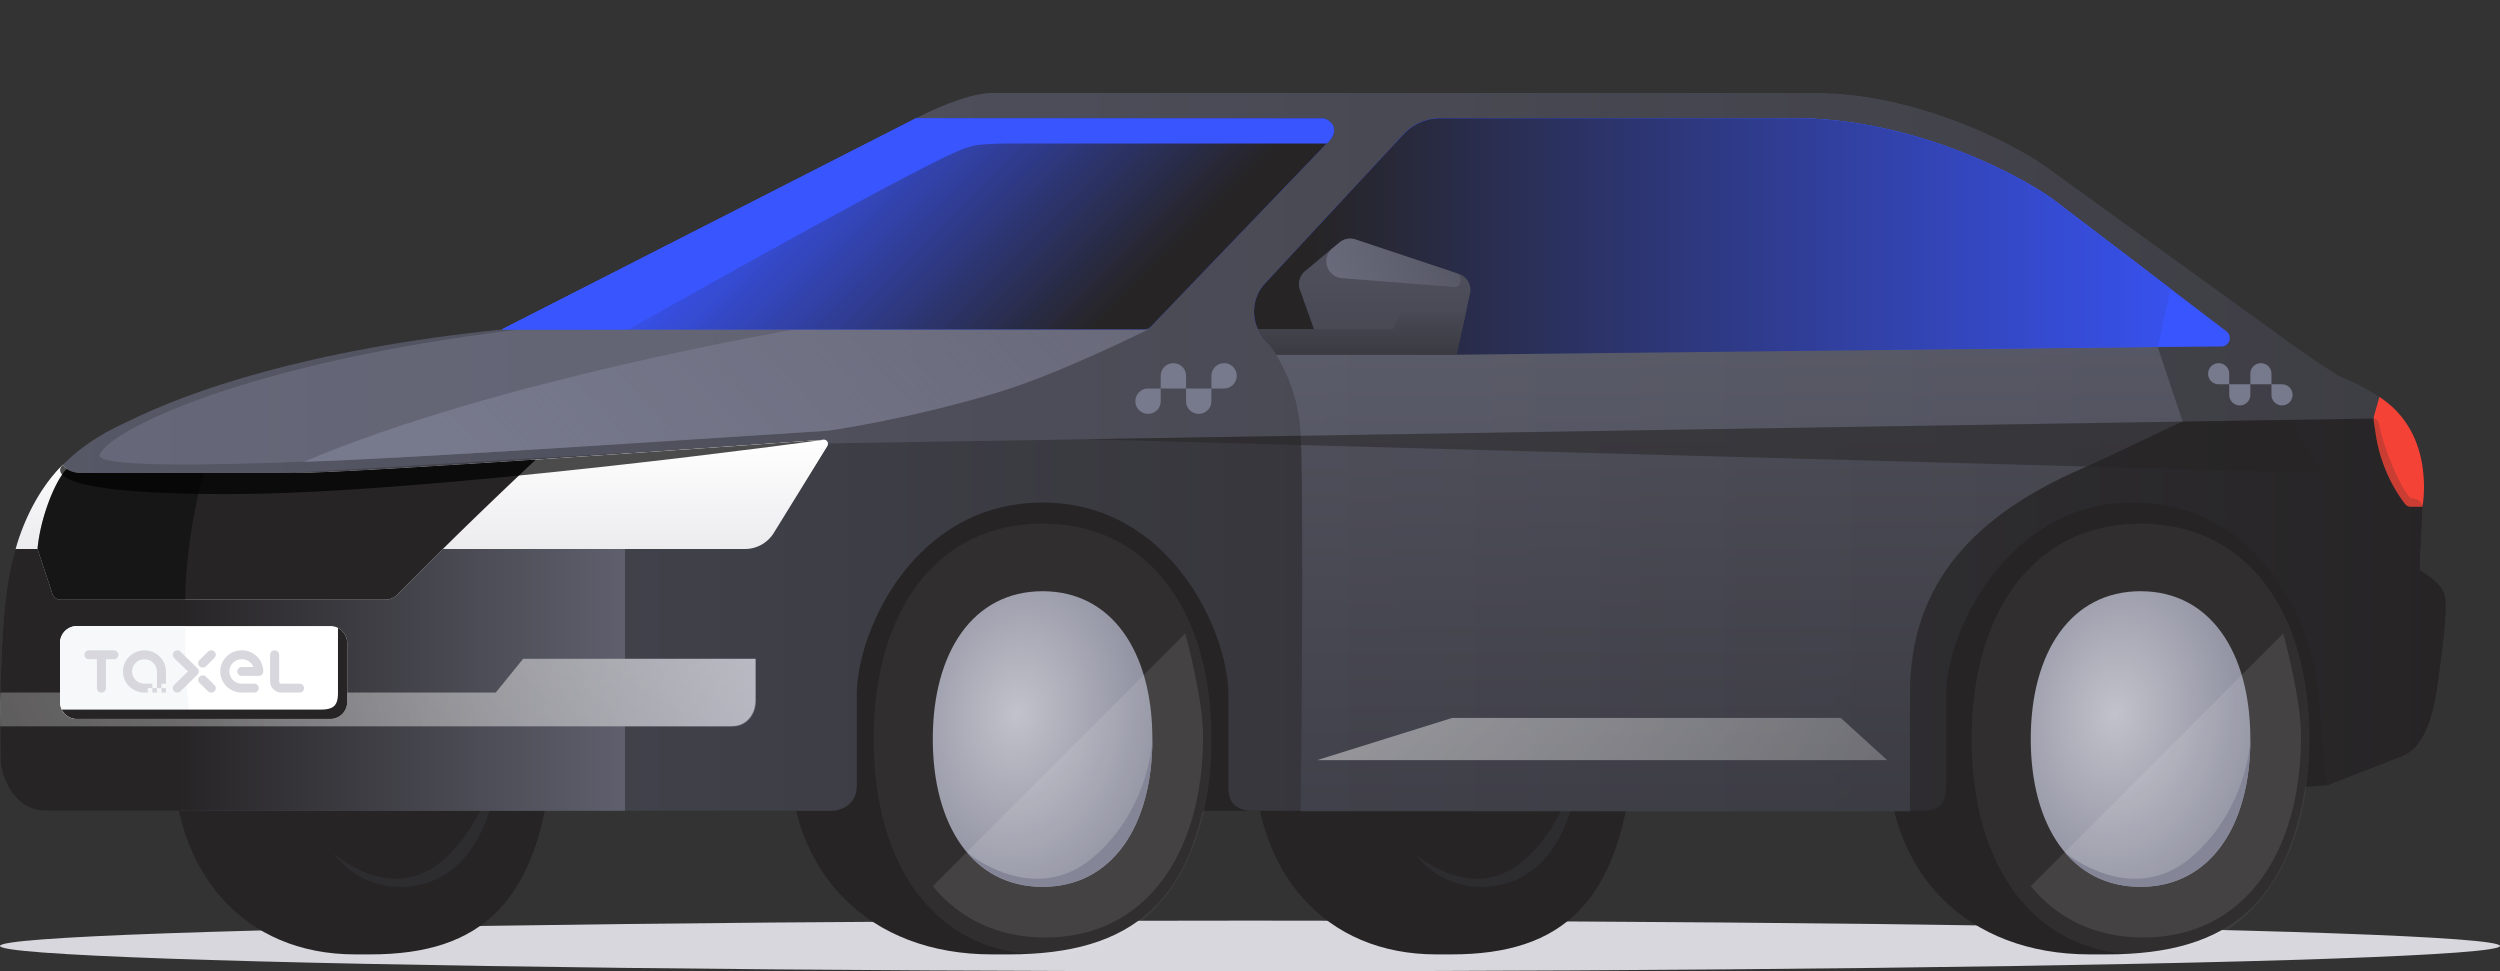 <svg viewBox="0 0 296 115" fill="none" xmlns="http://www.w3.org/2000/svg"><rect x="0" y="0" width="296" height="115" fill="#333333" stroke="none"/><ellipse cx="148" cy="112" rx="148" ry="3" fill="#D7D7DD"/><path d="M59.442 39c-23.2 2.4-37.167 7.333-44.5 11-7.694 3.423-11.547 8.73-13.5 16.5C-.31 73.472.07 88.5.07 90s1.372 6 5.372 6h222l48-3 9-3.5c2.5-1 3.5-4.5 4-7.5 0 0 1.5-9.5 1-11.5-.402-1.607-3-3-3-3l.5-10.5c.167-1.167-.5-5.1-2.5-7.5-.77-.924-2.5-3-7.5-5-4.396-2.771-8-5.5-8-5.5l-27-19.5c-4.167-2.833-15.4-8.5-27-8.5h-97.5c-3 0-8 2.5-8 2.5s-34.5 17.667-50 25.5z" fill="#262425"/><path d="M93.441 85c0-13.255 10.746-24 24-24h2c13.255 0 23 7.5 24 24v4c-1.5 18-9.5 24-24 24h-2c-14.5 0-24-9.5-24-24v-4z" fill="#262425"/><path d="M143.441 87.5c0 15-7.344 25.5-20 25.5-12.656 0-20-10.5-20-25.5s7.344-25.5 20-25.5c12.656 0 20 10.5 20 25.5z" fill="#fff" fill-opacity=".05"/><path d="M136.441 87.5c0 10.294-4.773 17.5-13 17.5-8.226 0-13-7.206-13-17.5s4.774-17.5 13-17.5c8.227 0 13 7.206 13 17.5z" fill="url(#paint0_radial)"/><path d="M136.441 87.5c0 10.294-4.773 17.5-13 17.5-3.7 0-6.702-1.458-8.885-4 0 0 7.885 6.5 14.885.5 6.76-5.793 7-14 7-14z" fill="#77798C"/><path d="M142.441 87.156c0 14.026-6.861 23.844-18.685 23.844-5.633 0-10.14-2.228-13.315-6.078L140.33 75s2.111 7.595 2.111 12.156z" fill="#fff" fill-opacity=".1"/><path d="M20.441 85c0-13.255 9.671-24 21.6-24h1.8c11.93 0 20.7 7.5 21.6 24v4c-1.35 18-8.55 24-21.6 24h-1.8c-13.05 0-21.6-9.5-21.6-24v-4z" fill="#262425"/><path opacity=".1" d="M59.141 87.5c0 10.294-4.296 17.5-11.7 17.5-3.33 0-6.032-1.458-7.997-4 0 0 7.097 6.5 13.397.5 6.084-5.793 6.3-14 6.3-14z" fill="#77798C"/><path d="M148.441 85c0-13.255 9.671-24 21.6-24h1.8c11.93 0 20.7 7.5 21.6 24v4c-1.35 18-8.55 24-21.6 24h-1.8c-13.05 0-21.6-9.5-21.6-24v-4z" fill="#262425"/><path opacity=".1" d="M187.141 87.5c0 10.294-4.296 17.5-11.7 17.5-3.33 0-6.032-1.458-7.997-4 0 0 7.097 6.5 13.397.5 6.084-5.793 6.3-14 6.3-14z" fill="#77798C"/><path d="M223.441 85c0-13.255 10.746-24 24-24h2c13.255 0 23 7.5 24 24v4c-1.5 18-9.5 24-24 24h-2c-14.5 0-24-9.5-24-24v-4z" fill="#262425"/><path d="M273.441 87.5c0 15-7.344 25.5-20 25.5-12.656 0-20-10.5-20-25.5s7.344-25.5 20-25.5c12.656 0 20 10.5 20 25.5z" fill="#fff" fill-opacity=".05"/><path d="M266.441 87.5c0 10.294-4.773 17.5-13 17.5-8.226 0-13-7.206-13-17.5s4.774-17.5 13-17.5c8.227 0 13 7.206 13 17.5z" fill="url(#paint1_radial)"/><path d="M266.441 87.5c0 10.294-4.773 17.5-13 17.5-3.7 0-6.702-1.458-8.885-4 0 0 7.885 6.5 14.885.5 6.76-5.793 7-14 7-14z" fill="#77798C"/><path d="M272.441 87.156c0 14.026-6.861 23.844-18.685 23.844-5.633 0-10.14-2.228-13.315-6.078L270.33 75s2.111 7.595 2.111 12.156z" fill="#fff" fill-opacity=".1"/><path d="M59.442 39c-23.2 2.4-37.167 7.333-44.5 11-7.694 3.423-11.547 8.73-13.5 16.5C-.31 73.472.07 88.5.07 90s1.372 6 5.372 6h93c1 0 3-.6 3-3V82c.167-7.667 7-22.5 22-22.5s21.833 15 22 22.5v11c0 1 0 3 3 3h79c2 0 3-.6 3-3V82c0-7 7.2-22.5 22-22.5 15.5 0 21.5 15 22 22.5l1 11 9-3.5c2.5-1 3.5-4.5 4-7.5 0 0 1.5-9.5 1-11.5-.402-1.607-3-3-3-3l.5-10.5c.167-1.167-.5-5.1-2.5-7.5-.77-.924-2.5-3-7.5-5-4.396-2.771-8-5.5-8-5.5l-27-19.5c-4.167-2.833-15.4-8.5-27-8.5h-97.5c-3 0-8 2.5-8 2.5s-34.5 17.667-50 25.5z" fill="url(#paint2_linear)"/><path d="M1.443 66.501C-.31 73.473.07 88.501.07 90.001s1.373 6 5.373 6H74V86h13c1 0 2.5-1 2.5-3v-5H74V64.969H1.858a42.462 42.462 0 00-.415 1.532z" fill="url(#paint3_linear)"/><path opacity=".3" d="M59.443 39c-23.2 2.4-37.167 7.333-44.5 11-3.053 1.358-5.525 3.036-7.49 5.024 0 0-1.012 2.05 15.49 1.476 17.259-.6 45.81-2.88 75-4l186.5-3c-.771-.924-2.5-3-7.5-5-4.397-2.771-8-5.5-8-5.5l-27-19.5c-4.167-2.833-15.4-8.5-27-8.5h-97.5c-3 0-8 2.5-8 2.5s-34.5 17.667-50 25.5z" fill="#77798C"/><path d="M281.118 49.128l.601-2.128c6.797 4.39 5.093 13 5.093 13h-1.357a.91.91 0 01-.728-.364 18.195 18.195 0 01-3.423-8.128l-.237-1.53a1.998 1.998 0 01.051-.85z" fill="#F44336"/><path opacity=".2" d="M281.859 51.04c.808 3.231 2.961 7.907 3.719 7.968 1.266.101 1.234.992 1.234.992h-1.357a.91.91 0 01-.728-.364 18.189 18.189 0 01-3.379-7.857l-.092-.54c-.076-.443-.217-1.312-.217-1.676.633 0 .633.726.82 1.476z" fill="#262425"/><path opacity=".5" d="M135.942 39H61.5c-31.938 3.875-48.313 11.75-49.688 14.813C10.437 56.875 66 53.03 66 53.03S87.185 51.617 98 51c0 0 9.125-1.25 20-4.5 7.433-2.222 17.942-7.5 17.942-7.5z" fill="#77798C"/><path d="M94.125 39s-35.508 6.016-58.133 15.672C46.282 54.453 98 51 98 51s9.125-1.25 20-4.5c7.434-2.221 17.942-7.5 17.942-7.5H94.125z" fill="url(#paint4_linear)"/><path opacity=".5" d="M153.941 50.5c-.4-4.4-2.333-7.833-3.5-9.5h105l2.988 8.906c-2.82 1.25-8.244 3.956-11.988 5.594-12.407 5.428-20.302 13.375-20.302 26.559v14.004h-72.14c.167-13.167.342-41.163-.058-45.563z" fill="url(#paint5_linear)"/><g opacity=".7"><path d="M58.692 82H.063c-.12 1.5-.03 4-.03 4h86.41c2.4 0 3-2 3-3v-5h-27.5l-3.25 4z" fill="url(#paint6_radial)"/><path d="M223.442 90h-67.5l16-5h46l5.5 5z" fill="url(#paint7_radial)"/></g><path opacity=".5" d="M275.03 56l-4.023-6.29L128.441 52l146.589 4z" fill="#262425"/><path d="M156.422 14h-47.95l-49.03 25h76.073c.272 0 .533-.111.722-.307l21.267-22.154c.915-.954.24-2.539-1.082-2.539zm-6.592 19.504l16.331-17.587A5.986 5.986 0 01170.552 14h41.889c13.6 0 26 6.333 30.5 9.5l20.671 15.728c.759.577.356 1.788-.597 1.796l-109.481.883c-4.384.035-6.688-5.19-3.704-8.403z" fill="#3955FE"/><path d="M156.422 14h-47.95l-49.03 25h76.073c.272 0 .533-.111.722-.307l21.267-22.154c.915-.954.24-2.539-1.082-2.539z" fill="url(#paint8_linear)"/><path d="M156.441 14h-47.977L59.441 39h14.737a.903.903 0 00.47-.116c2.918-1.65 35.971-20.303 39.793-21.384.881-.249.734-.414 4.558-.508h38.078c1.782-1.539.493-2.992-.636-2.992zm14.111 0h41.889c6.142 0 12.04 1.292 17.075 3 6.114 2.075 10.958 4.763 13.425 6.5l11.5 8.75-7 8.914-83.731.745c-4.169.037-6.549-4.744-4.007-8.048l3.738-4.86 10-12h-8.285l1.005-1.084A5.986 5.986 0 01170.552 14z" fill="#3955FE"/><path d="M170.552 14h41.889c6.142 0 12.04 1.292 17.075 3 6.114 2.075 10.958 4.763 13.425 6.5l11.5 8.75 2.566 1.945-1.531 6.891-83.039.914-18.905-.092c-4.384.035-6.687-5.189-3.703-8.402l16.332-17.589A5.986 5.986 0 01170.552 14z" fill="url(#paint9_linear)"/><path d="M158.586 28.713l-4.072 3.393a2 2 0 00-.603 2.21L155.584 39h-6.632l1.47 1.375.663 1.625h21.356l1.609-7.24a2 2 0 00-1.32-2.33l-12.232-4.078a1.999 1.999 0 00-1.912.361z" fill="url(#paint10_linear)"/><path opacity=".2" d="M158.586 28.713l-4.072 3.393a2 2 0 00-.603 2.21L155.584 39h-6.632s.547.89 1.067 1.5c.52.61 1.066 1.5 1.066 1.5h21.356l1.609-7.24a2 2 0 00-1.32-2.33l-12.232-4.078a1.999 1.999 0 00-1.912.361z" fill="#77798C"/><path d="M158.586 28.713l-.828.689c-1.378 1.148-.664 3.39 1.124 3.53L172.441 34c.738-.369.662-1.446-.121-1.707l-11.822-3.94a1.999 1.999 0 00-1.912.36z" fill="url(#paint11_linear)"/><path d="M164.941 39l1-2h7.614l-1.114 5h-21.348s-.603-.978-1.179-1.555c-.576-.576-.973-1.445-.973-1.445h16z" fill="url(#paint12_linear)"/><path d="M9.442 56c-1.102 0-1.786-.57-1.993-.98-3.676 3.636-5.21 8.57-5.594 9.98h2.587l1.772 5.316a1 1 0 00.949.684h38.45a2 2 0 001.415-.586L52.442 65h35.765a4 4 0 003.407-1.904l6.317-10.265c.213-.347-.021-.793-.427-.764C90.184 52.592 42.327 56 34.942 56h-25.5z" fill="#ECECEF"/><path d="M9.442 56c-1.102 0-1.786-.57-1.993-.98-3.676 3.636-5.21 8.57-5.594 9.98h2.587l1.772 5.316a1 1 0 00.949.684h38.45a2 2 0 001.415-.586L52.442 65h35.765a4 4 0 003.407-1.904l6.317-10.265c.213-.347-.021-.793-.427-.764C90.184 52.592 42.327 56 34.942 56h-25.5z" fill="url(#paint13_linear)"/><path d="M34.942 56h-25.5s-.919 0-1.544-.484c-1.364 1.41-3.114 5.72-3.456 9.484l1.772 5.316a1 1 0 00.949.684h38.45a2 2 0 001.415-.586L52.442 65s4-4 11-10.584C50.618 55.259 38.384 56 34.942 56z" fill="#262425"/><path opacity=".4" d="M4.442 65l1.772 5.316a1 1 0 00.949.684h14.774c0-7.125 2.125-15 2.125-15H9.443s-.919 0-1.544-.484c-1.364 1.41-3.114 5.72-3.456 9.484z" fill="#000"/><path opacity=".7" d="M9.442 56c-1.262-.047-1.868-.695-1.985-.98 0 0-4.515 3.48 19.485 3.48s70.62-6.438 70.62-6.438S42.943 56 34.943 56c-3.418 0-8.194-.006-12.817 0-6.198.008-11.996.025-12.683 0z" fill="#000"/><path d="M7.107 76.125a2 2 0 012-2h30a2 2 0 012 2v7a2 2 0 01-2 2h-30a2 2 0 01-2-2v-7z" fill="#fff"/><path d="M7.107 76.125a2 2 0 012-2H22s-.281 4.625.5 11H9.107a2 2 0 01-2-2v-7z" fill="#F7F8FA"/><path fill-rule="evenodd" clip-rule="evenodd" d="M10 77.526c0-.29.24-.526.536-.526h2.949c.296 0 .536.236.536.526 0 .291-.24.527-.537.527h-.938v3.42c0 .291-.24.527-.536.527a.531.531 0 01-.536-.526v-3.421h-.938a.531.531 0 01-.536-.527z" fill="#D7D7DD"/><path d="M14.557 79.5c0-1.38 1.14-2.5 2.546-2.5s2.546 1.12 2.546 2.5v1.447h-.536v.527h-.536V79.5c0-.8-.66-1.447-1.474-1.447S15.63 78.7 15.63 79.5s.66 1.447 1.474 1.447h.938v.527h-.536V82h-.402c-1.406 0-2.546-1.12-2.546-2.5z" fill="#D7D7DD"/><path d="M18.041 81.474V82h.536v-.526h-.536zm1.072 0h.537V82h-.537v-.526z" fill="#D7D7DD"/><path fill-rule="evenodd" clip-rule="evenodd" d="M20.61 77.154a.543.543 0 01.759 0l2.01 1.974a.52.52 0 010 .744l-2.01 1.974a.543.543 0 01-.758 0 .52.52 0 010-.745l1.63-1.601-1.63-1.602a.52.52 0 010-.744zm4.78 0a.52.52 0 010 .745l-1.006.986a.543.543 0 01-.758 0 .52.52 0 010-.744l1.005-.987a.543.543 0 01.758 0zm-1.764 2.96a.543.543 0 01.758 0l1.005.987a.52.52 0 010 .745.543.543 0 01-.758 0l-1.005-.987a.52.52 0 010-.744zm2.456-.614c0-1.38 1.14-2.5 2.547-2.5 1.406 0 2.546 1.12 2.546 2.5 0 .29-.24.526-.536.526h-2.01a.531.531 0 01-.536-.526c0-.29.24-.526.536-.526h1.374a1.475 1.475 0 00-1.374-.921c-.814 0-1.474.648-1.474 1.447 0 .8.66 1.447 1.474 1.447h1.474c.296 0 .536.236.536.527 0 .29-.24.526-.536.526H28.63c-1.407 0-2.547-1.12-2.547-2.5zm6.434-2.5a.53.53 0 01.535.526v3.158c0 .145.12.263.269.263h2.144c.296 0 .536.236.536.527 0 .29-.24.526-.536.526H33.32c-.74 0-1.34-.59-1.34-1.316v-3.158c0-.29.24-.526.536-.526z" fill="#D7D7DD"/><path d="M37.969 84.014c1.531 0 2.047-.483 2.047-1.983v-7.688a2 2 0 011.091 1.782v7a2 2 0 01-2 2h-30a2 2 0 01-1.792-1.11H37.97z" fill="#262425"/><path d="M263.941 45.5h2.5v1.25a1.25 1.25 0 11-2.5 0V45.5zm-2.5-1.25a1.25 1.25 0 012.5 0v1.25h-1.25c-.69 0-1.25-.56-1.25-1.25zm7.5 1.25h1.25a1.25 1.25 0 11-1.25 1.25V45.5zm-2.5-1.25a1.25 1.25 0 012.5 0v1.25h-2.5v-1.25zM143.429 46h-3v1.5a1.5 1.5 0 003 0V46zm3-1.5a1.5 1.5 0 10-3 0V46h1.5a1.5 1.5 0 001.5-1.5zm-9 1.5h-1.5a1.5 1.5 0 101.5 1.5V46zm3-1.5a1.5 1.5 0 10-3 0V46h3v-1.5z" fill="#77798C"/><defs><linearGradient id="paint2_linear" x1=".035" y1="53.5" x2="289.544" y2="53.5" gradientUnits="userSpaceOnUse"><stop stop-color="#4A4B57"/><stop offset="1" stop-color="#262425"/></linearGradient><linearGradient id="paint10_linear" x1="161.697" y1="25.375" x2="161.697" y2="64.138" gradientUnits="userSpaceOnUse"><stop stop-color="#4A4B57"/><stop offset="1" stop-color="#262425"/></linearGradient><linearGradient id="paint3_linear" x1="96.5" y1="80.485" x2="21" y2="80.485" gradientUnits="userSpaceOnUse"><stop stop-color="#77798C"/><stop offset="1" stop-color="#262425"/></linearGradient><linearGradient id="paint4_linear" x1="70.25" y1="70.5" x2="148.375" y2="-.625" gradientUnits="userSpaceOnUse"><stop stop-color="#77798C"/><stop offset="1" stop-color="#77798C" stop-opacity="0"/></linearGradient><linearGradient id="paint5_linear" x1="198" y1="96.063" x2="198" y2="24.5" gradientUnits="userSpaceOnUse"><stop stop-color="#4A4B57"/><stop offset="1" stop-color="#77798C"/></linearGradient><linearGradient id="paint8_linear" x1="93.25" y1="14" x2="123.75" y2="44.75" gradientUnits="userSpaceOnUse"><stop stop-color="#3955FE"/><stop offset="1" stop-color="#262425"/></linearGradient><linearGradient id="paint9_linear" x1="265.941" y1="28" x2="154.941" y2="28" gradientUnits="userSpaceOnUse"><stop stop-color="#3955FE"/><stop offset="1" stop-color="#262425"/></linearGradient><linearGradient id="paint13_linear" x1="49.934" y1="52.066" x2="49.934" y2="64.875" gradientUnits="userSpaceOnUse"><stop stop-color="#fff"/><stop offset="1" stop-color="#fff" stop-opacity="0"/></linearGradient><linearGradient id="paint11_linear" x1="155.456" y1="47.946" x2="180.54" y2="30.268" gradientUnits="userSpaceOnUse"><stop stop-color="#77798C"/><stop offset="1" stop-color="#77798C" stop-opacity="0"/></linearGradient><linearGradient id="paint12_linear" x1="161.248" y1="36.063" x2="161.248" y2="49.906" gradientUnits="userSpaceOnUse"><stop stop-color="#4A4B57"/><stop offset="1" stop-color="#262425"/></linearGradient><radialGradient id="paint1_radial" cx="0" cy="0" r="1" gradientUnits="userSpaceOnUse" gradientTransform="matrix(23 3 -4.038 30.962 250.441 84.5)"><stop stop-color="#C2C2CB"/><stop offset="1" stop-color="#77798C"/></radialGradient><radialGradient id="paint0_radial" cx="0" cy="0" r="1" gradientUnits="userSpaceOnUse" gradientTransform="matrix(23 3 -4.038 30.962 120.441 84.5)"><stop stop-color="#C2C2CB"/><stop offset="1" stop-color="#77798C"/></radialGradient><radialGradient id="paint6_radial" cx="0" cy="0" r="1" gradientUnits="userSpaceOnUse" gradientTransform="matrix(0 139 -139 0 111.721 29)"><stop stop-color="#fff"/><stop offset="1" stop-color="#fff" stop-opacity=".3"/></radialGradient><radialGradient id="paint7_radial" cx="0" cy="0" r="1" gradientUnits="userSpaceOnUse" gradientTransform="matrix(0 139 -139 0 111.721 29)"><stop stop-color="#fff"/><stop offset="1" stop-color="#fff" stop-opacity=".3"/></radialGradient></defs></svg>